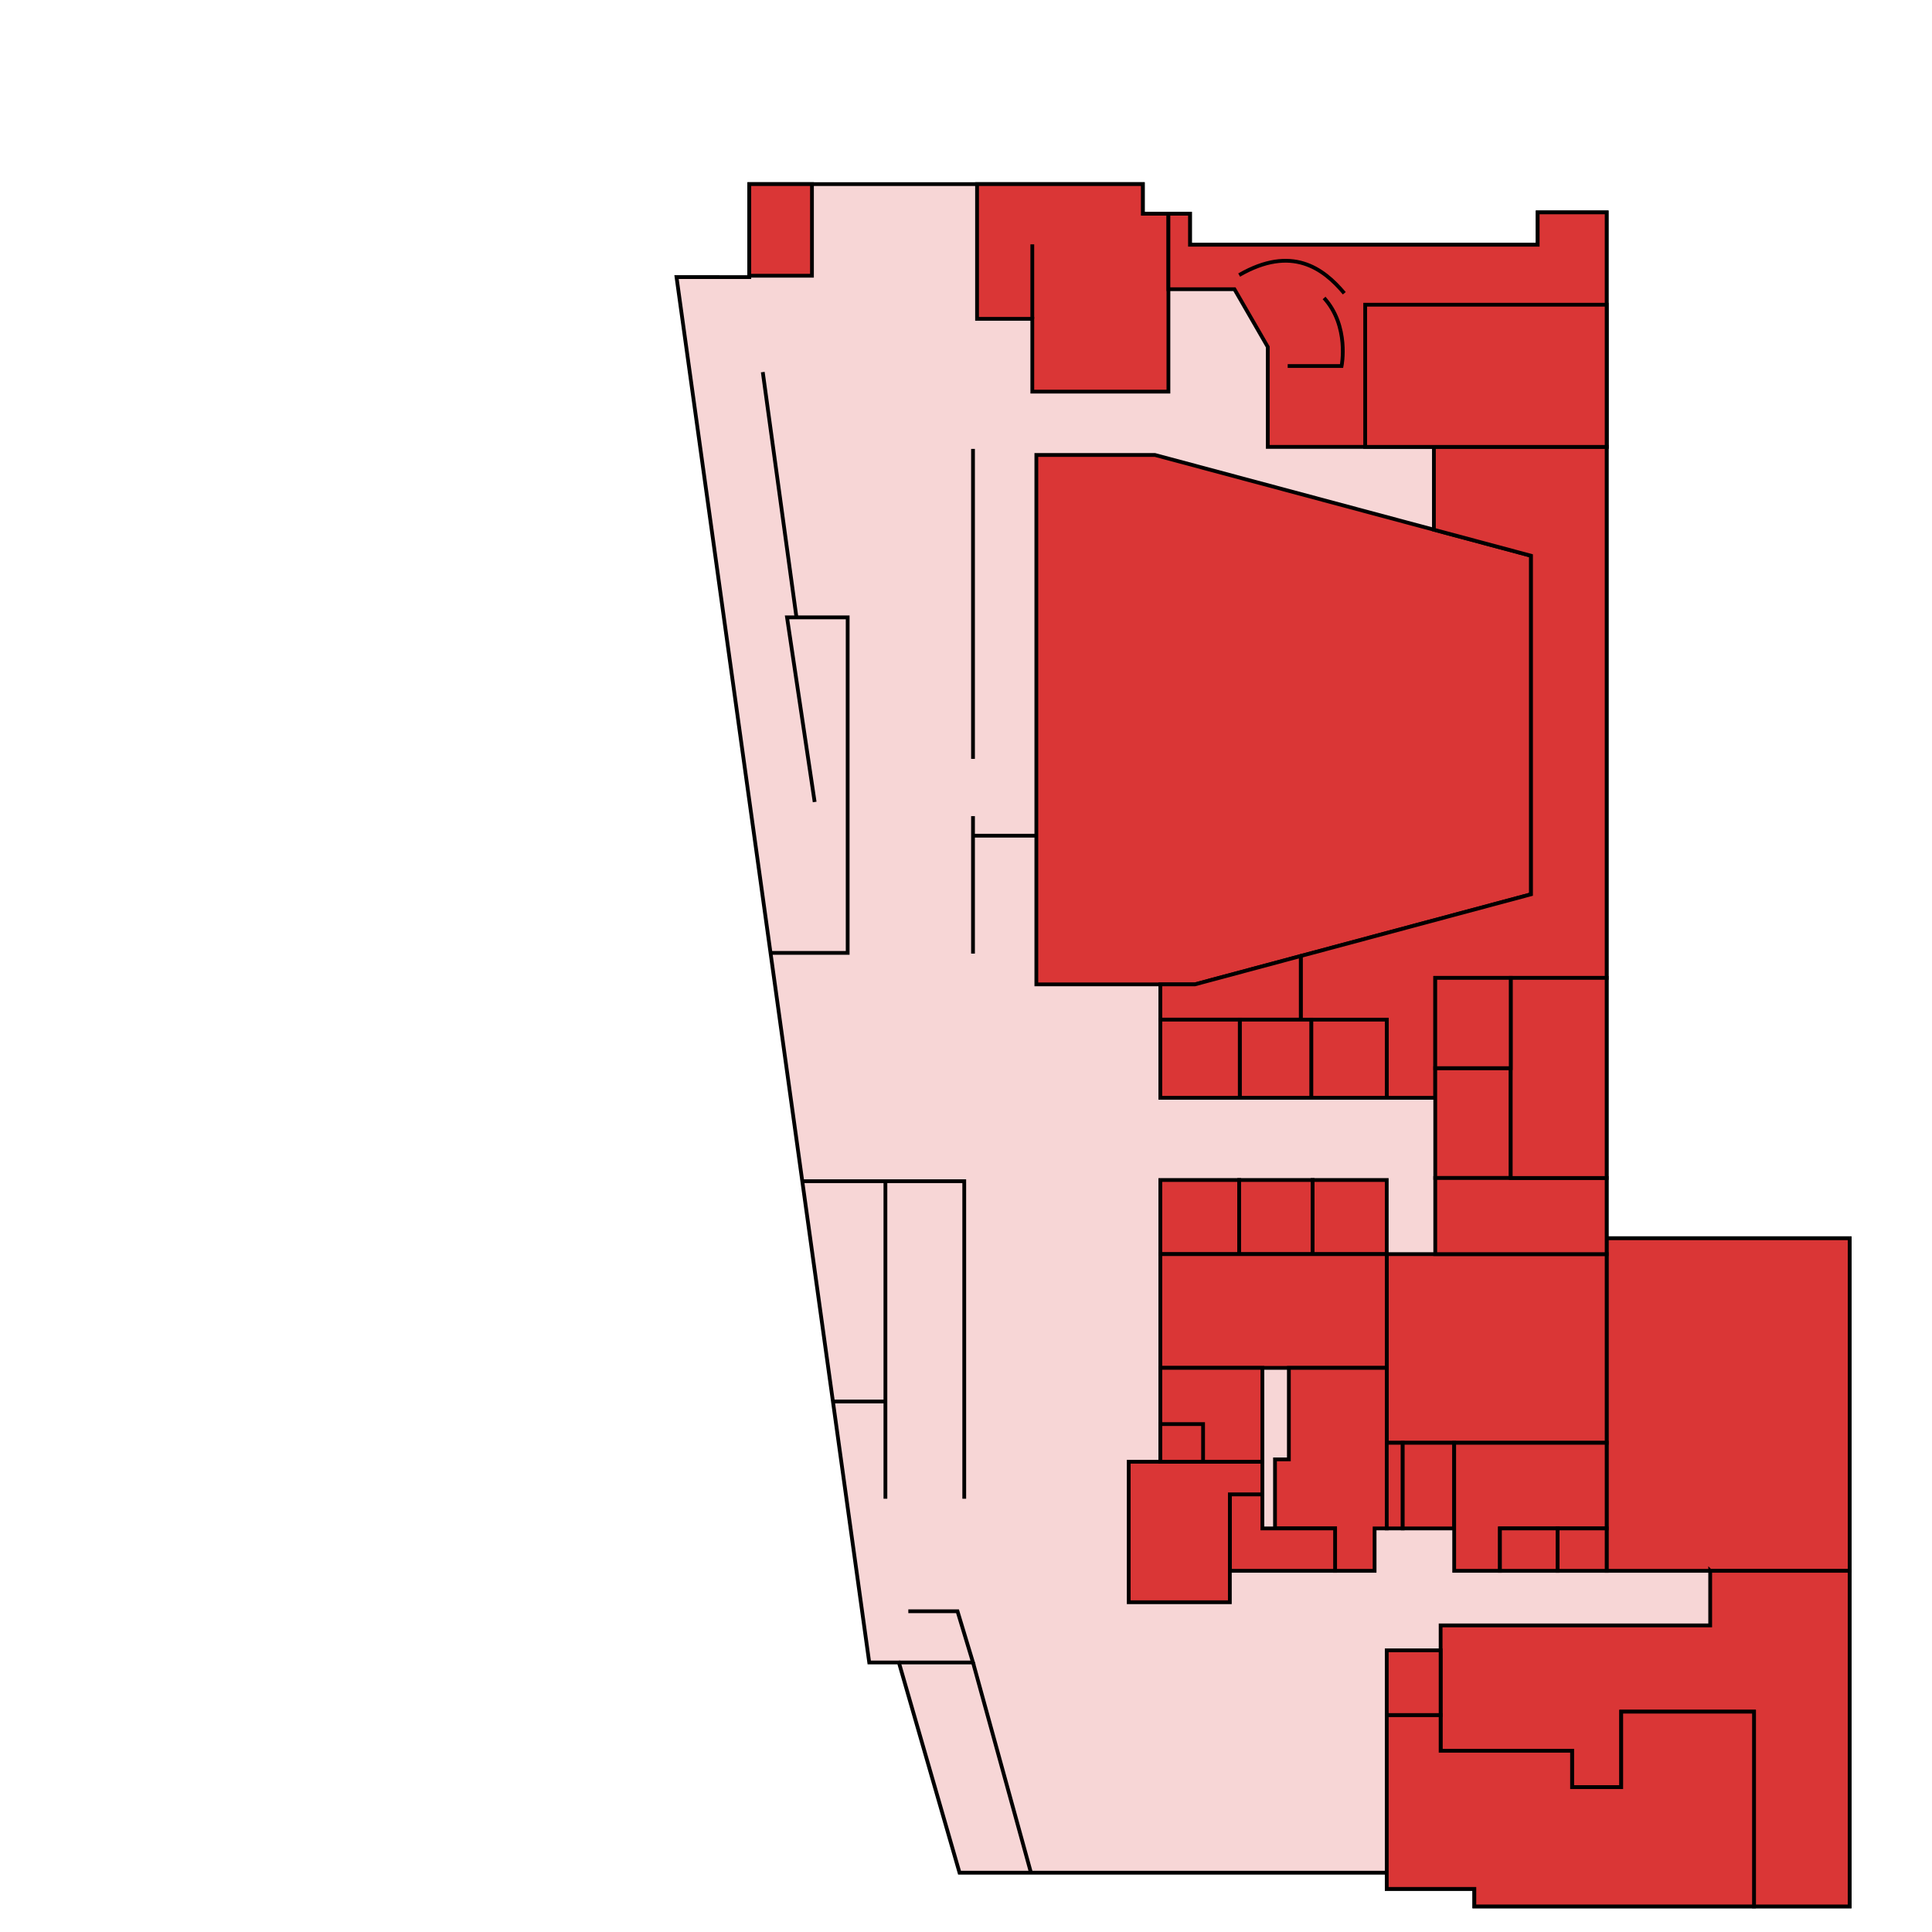 <?xml version="1.0" encoding="UTF-8" standalone="no"?>
<!-- Created with Inkscape (http://www.inkscape.org/) -->

<svg
   xmlns:dc="http://purl.org/dc/elements/1.1/"
   xmlns:cc="http://creativecommons.org/ns#"
   xmlns:rdf="http://www.w3.org/1999/02/22-rdf-syntax-ns#"
   xmlns:svg="http://www.w3.org/2000/svg"
   xmlns="http://www.w3.org/2000/svg"
   xmlns:sodipodi="http://sodipodi.sourceforge.net/DTD/sodipodi-0.dtd"
   xmlns:inkscape="http://www.inkscape.org/namespaces/inkscape"
   width="1024"
   height="1024"
   id="svg2"
   version="1.1"
   inkscape:version="0.91 r13725"
   sodipodi:docname="MB-1.svg">
  <defs
     id="defs4" />
  <sodipodi:namedview
     id="base"
     pagecolor="#ffffff"
     bordercolor="#666666"
     borderopacity="1.0"
     inkscape:pageopacity="0.0"
     inkscape:pageshadow="2"
     inkscape:zoom="0.7"
     inkscape:cx="64.381206"
     inkscape:cy="563.44866"
     inkscape:document-units="px"
     inkscape:current-layer="g3906"
     showgrid="false"
     inkscape:snap-bbox="true"
     inkscape:bbox-paths="false"
     inkscape:bbox-nodes="false"
     inkscape:snap-bbox-edge-midpoints="false"
     inkscape:snap-bbox-midpoints="false"
     inkscape:snap-page="false"
     inkscape:object-paths="true"
     inkscape:snap-intersection-paths="true"
     inkscape:object-nodes="true"
     inkscape:window-width="1920"
     inkscape:window-height="1014"
     inkscape:window-x="0"
     inkscape:window-y="27"
     inkscape:window-maximized="1"
     inkscape:snap-nodes="true" />
  <g
     inkscape:label="1 vec copy"
     id="g3906"
     inkscape:groupmode="layer"
     style="display:inline">
    <path
       inkscape:connector-curvature="0"
       id="path3908"
       d="m 358.571,146.857 102.143,734.286 15.714,0 32.143,111.429 226.429,0 0,8.571 46.429,0 0,9.286 198.929,0 0,-354.124 -128.799,0 0,-543.733 -36.559,0 0,17.143 -184.286,0 0,-16.429 -25,0 0,-15.714 -208.571,0 0,49.286 z"
       style="fill:#f7d6d6;fill-opacity:1;stroke:#000000;stroke-width:2;stroke-miterlimit:4;stroke-opacity:1;stroke-dasharray:none" />
    <path
       inkscape:connector-curvature="0"
       id="path3910"
       d="m 517.857,97.571 0,71.429 29.286,0 0,38.571 72.143,0 0,-94.286 -13.571,0 0,-15.714 z"
       style="fill:#da3636;fill-opacity:1;stroke:#000000;stroke-width:2;stroke-miterlimit:4;stroke-opacity:1;stroke-dasharray:none" />
    <path
       inkscape:connector-curvature="0"
       id="path3912"
       d="m 619.286,153.286 35,0 17.668,30.602 0,52.969 179.605,0 0,-124.286 -36.559,0 0,17.143 -184.286,0 0,-16.429 -11.429,0 z"
       style="fill:#da3636;fill-opacity:1;stroke:#000000;stroke-width:2;stroke-miterlimit:4;stroke-opacity:1;stroke-dasharray:none" />
    <path
       sodipodi:nodetypes="ccccccc"
       inkscape:connector-curvature="0"
       id="path3914"
       d="m 549.286,241.143 62.857,0 199.329,53.41 0,179.447 -178.126,47.729 -84.06,0 z"
       style="fill:#da3636;fill-opacity:1;stroke:#000000;stroke-width:2;stroke-miterlimit:4;stroke-opacity:1;stroke-dasharray:none" />
    <path
       inkscape:connector-curvature="0"
       id="path3916"
       d="m 760,236.857 0,43.904 51.472,13.792 0,179.447 -122.037,32.7 0,33.729 45.565,0 0,41.429 25.714,0 0,-63.571 90.844,0 0,-281.429 z"
       style="fill:#da3636;fill-opacity:1;stroke:#000000;stroke-width:2;stroke-miterlimit:4;stroke-opacity:1;stroke-dasharray:none" />
    <path
       inkscape:connector-curvature="0"
       id="path3918"
       d="m 689.435,540.429 -74.435,0 0,-18.7 18.346,0 56.089,-15.029 z"
       style="fill:#da3636;fill-opacity:1;stroke:#000000;stroke-width:2;stroke-miterlimit:4;stroke-opacity:1;stroke-dasharray:none" />
    <path
       inkscape:connector-curvature="0"
       id="path3920"
       d="m 515.714,505.429 0,-72.857"
       style="fill:#da3636;fill-opacity:1;stroke:#000000;stroke-width:2;stroke-miterlimit:4;stroke-opacity:1;stroke-dasharray:none" />
    <path
       inkscape:connector-curvature="0"
       id="path3922"
       d="m 515.714,442.929 33.571,0"
       style="fill:#da3636;fill-opacity:1;stroke:#000000;stroke-width:2;stroke-miterlimit:4;stroke-opacity:1;stroke-dasharray:none" />
    <path
       sodipodi:nodetypes="cc"
       inkscape:connector-curvature="0"
       id="path3924"
       d="m 515.714,402.214 0,-164.286"
       style="fill:#da3636;fill-opacity:1;stroke:#000000;stroke-width:2;stroke-miterlimit:4;stroke-opacity:1;stroke-dasharray:none" />
    <rect
       y="656.304"
       x="851.559"
       height="176.267"
       width="128.799"
       id="rect3926"
       style="fill:#da3636;fill-opacity:1;stroke:#000000;stroke-width:2;stroke-miterlimit:4;stroke-opacity:1;stroke-dasharray:none" />
    <rect
       y="664.714"
       x="735"
       height="100"
       width="116.558"
       id="rect3928"
       style="fill:#da3636;fill-opacity:1;stroke:#000000;stroke-width:2;stroke-miterlimit:4;stroke-opacity:1;stroke-dasharray:none" />
    <rect
       y="566.143"
       x="760.714"
       height="58.214"
       width="40"
       id="rect3930"
       style="fill:#da3636;fill-opacity:1;stroke:#000000;stroke-width:2;stroke-miterlimit:4;stroke-opacity:1;stroke-dasharray:none" />
    <rect
       y="624.357"
       x="760.714"
       height="40.357"
       width="90.844"
       id="rect3932"
       style="fill:#da3636;fill-opacity:1;stroke:#000000;stroke-width:2;stroke-miterlimit:4;stroke-opacity:1;stroke-dasharray:none" />
    <rect
       y="518.286"
       x="800.714"
       height="106.071"
       width="50.844"
       id="rect3934"
       style="fill:#da3636;fill-opacity:1;stroke:#000000;stroke-width:2;stroke-miterlimit:4;stroke-opacity:1;stroke-dasharray:none" />
    <rect
       y="518.286"
       x="760.714"
       height="47.857"
       width="40"
       id="rect3936"
       style="fill:#da3636;fill-opacity:1;stroke:#000000;stroke-width:2;stroke-miterlimit:4;stroke-opacity:1;stroke-dasharray:none" />
    <rect
       y="540.429"
       x="694.985"
       height="41.429"
       width="40.015"
       id="rect3938"
       style="fill:#da3636;fill-opacity:1;stroke:#000000;stroke-width:2;stroke-miterlimit:4;stroke-opacity:1;stroke-dasharray:none" />
    <rect
       y="540.429"
       x="657.104"
       height="41.429"
       width="37.881"
       id="rect3940"
       style="fill:#da3636;fill-opacity:1;stroke:#000000;stroke-width:2;stroke-miterlimit:4;stroke-opacity:1;stroke-dasharray:none" />
    <rect
       y="540.429"
       x="615"
       height="41.429"
       width="42.104"
       id="rect3942"
       style="fill:#da3636;fill-opacity:1;stroke:#000000;stroke-width:2;stroke-miterlimit:4;stroke-opacity:1;stroke-dasharray:none" />
    <rect
       y="625.429"
       x="615"
       height="39.286"
       width="41.786"
       id="rect3944"
       style="fill:#da3636;fill-opacity:1;stroke:#000000;stroke-width:2;stroke-miterlimit:4;stroke-opacity:1;stroke-dasharray:none" />
    <rect
       y="625.429"
       x="656.786"
       height="39.286"
       width="38.929"
       id="rect3946"
       style="fill:#da3636;fill-opacity:1;stroke:#000000;stroke-width:2;stroke-miterlimit:4;stroke-opacity:1;stroke-dasharray:none" />
    <rect
       y="625.429"
       x="695.714"
       height="39.286"
       width="39.286"
       id="rect3948"
       style="fill:#da3636;fill-opacity:1;stroke:#000000;stroke-width:2;stroke-miterlimit:4;stroke-opacity:1;stroke-dasharray:none" />
    <rect
       y="664.714"
       x="615"
       height="60.281"
       width="120"
       id="rect3950"
       style="fill:#da3636;fill-opacity:1;stroke:#000000;stroke-width:2;stroke-miterlimit:4;stroke-opacity:1;stroke-dasharray:none" />
    <path
       sodipodi:nodetypes="cccccccccccc"
       inkscape:connector-curvature="0"
       id="path3952"
       d="m 683.125,725 0,48.5 -7.344,0 0,36.594 31.844,0 0,22.475 20.938,0 0,-22.475 6.438,0 0,-36.594 0,-48.5 z"
       style="fill:#da3636;fill-opacity:1;stroke:#000000;stroke-width:2;stroke-miterlimit:4;stroke-opacity:1;stroke-dasharray:none" />
    <rect
       y="764.714"
       x="735"
       height="45.379"
       width="8.472"
       id="rect3954"
       style="fill:#da3636;fill-opacity:1;stroke:#000000;stroke-width:2;stroke-miterlimit:4;stroke-opacity:1;stroke-dasharray:none" />
    <rect
       y="764.714"
       x="743.472"
       height="45.379"
       width="27.274"
       id="rect3956"
       style="fill:#da3636;fill-opacity:1;stroke:#000000;stroke-width:2;stroke-miterlimit:4;stroke-opacity:1;stroke-dasharray:none" />
    <path
       sodipodi:nodetypes="cccccccc"
       inkscape:connector-curvature="0"
       id="path3958"
       d="m 770.75,764.719 0,45.375 0,22.475 24.25,0 0,-22.475 56.562,0 0,-45.375 z"
       style="fill:#da3636;fill-opacity:1;stroke:#000000;stroke-width:2;stroke-miterlimit:4;stroke-opacity:1;stroke-dasharray:none" />
    <rect
       y="810.094"
       x="825.547"
       height="22.478"
       width="26.011"
       id="rect3960"
       style="fill:#da3636;fill-opacity:1;stroke:#000000;stroke-width:2;stroke-miterlimit:4;stroke-opacity:1;stroke-dasharray:none" />
    <rect
       y="810.094"
       x="795"
       height="22.478"
       width="30.547"
       id="rect3962"
       style="fill:#da3636;fill-opacity:1;stroke:#000000;stroke-width:2;stroke-miterlimit:4;stroke-opacity:1;stroke-dasharray:none" />
    <path
       id="path3964"
       d="m 906.438,832.562 0,28.938 -47.156,0 -95.719,0 0,66.438 69.656,0 0,19.281 26.062,0 0,-19.281 0,-20.719 70.375,0 0,103.219 50.688,0 0,-141.781 0,-36.094 -73.906,0 z"
       style="fill:#da3636;fill-opacity:1;stroke:#000000;stroke-width:2;stroke-miterlimit:4;stroke-opacity:1;stroke-dasharray:none"
       inkscape:connector-curvature="0" />
    <path
       id="path3966"
       d="m 859.281,907.219 0,40 -26.062,0 0,-19.281 -69.656,0 0,-18.938 -28.562,0 0,92.156 28.562,0 17.875,0 0,9.281 77.844,0 70.375,0 0,-103.219 -70.375,0 z"
       style="fill:#da3636;fill-opacity:1;stroke:#000000;stroke-width:2;stroke-miterlimit:4;stroke-opacity:1;stroke-dasharray:none"
       inkscape:connector-curvature="0" />
    <rect
       y="874.714"
       x="735"
       height="34.286"
       width="28.562"
       id="rect3968"
       style="fill:#da3636;fill-opacity:1;stroke:#000000;stroke-width:2;stroke-miterlimit:4;stroke-opacity:1;stroke-dasharray:none" />
    <path
       id="path3970"
       d="m 651.844,792.031 0,18.062 0,22.469 55.781,0 0,-22.469 -38.531,0 0,-18.062 -17.25,0 z"
       style="fill:#da3636;fill-opacity:1;stroke:#000000;stroke-width:2;stroke-miterlimit:4;stroke-opacity:1;stroke-dasharray:none"
       inkscape:connector-curvature="0" />
    <path
       id="path3972"
       d="m 598.25,774.75 0,74.469 53.594,0 0,-57.188 17.25,0 0,-17.281 -17.25,0 -53.594,0 z"
       style="fill:#da3636;fill-opacity:1;stroke:#000000;stroke-width:2;stroke-miterlimit:4;stroke-opacity:1;stroke-dasharray:none"
       inkscape:connector-curvature="0" />
    <rect
       y="724.995"
       x="615"
       height="49.755"
       width="54.094"
       id="rect3974"
       style="fill:#da3636;fill-opacity:1;stroke:#000000;stroke-width:2;stroke-miterlimit:4;stroke-opacity:1;stroke-dasharray:none" />
    <rect
       y="754.794"
       x="615"
       height="19.956"
       width="22.659"
       id="rect3976"
       style="fill:#da3636;fill-opacity:1;stroke:#000000;stroke-width:2;stroke-miterlimit:4;stroke-opacity:1;stroke-dasharray:none" />
    <path
       inkscape:connector-curvature="0"
       id="path3978"
       d="m 425.231,626.061 85.84,0 0,168.296"
       style="fill:none;stroke:#000000;stroke-width:2;stroke-miterlimit:4;stroke-opacity:1;stroke-dasharray:none;fill-opacity:1" />
    <path
       inkscape:connector-curvature="0"
       id="path3980"
       d="m 469.286,626.061 0,168.296"
       style="fill:#da3636;fill-opacity:1;stroke:#000000;stroke-width:2;stroke-miterlimit:4;stroke-opacity:1;stroke-dasharray:none" />
    <path
       inkscape:connector-curvature="0"
       id="path3982"
       d="m 441.473,742.823 27.812,0"
       style="fill:#da3636;fill-opacity:1;stroke:#000000;stroke-width:2;stroke-miterlimit:4;stroke-opacity:1;stroke-dasharray:none" />
    <path
       inkscape:connector-curvature="0"
       id="path3984"
       d="m 476.429,881.143 39.286,0 L 507.5,854 l -26.071,0"
       style="fill:none;stroke:#000000;stroke-width:2;stroke-miterlimit:4;stroke-opacity:1;stroke-dasharray:none;fill-opacity:1" />
    <path
       inkscape:connector-curvature="0"
       id="path3986"
       d="m 515.714,881.143 30.714,111.429"
       style="fill:#da3636;fill-opacity:1;stroke:#000000;stroke-width:2;stroke-miterlimit:4;stroke-opacity:1;stroke-dasharray:none" />
    <path
       inkscape:connector-curvature="0"
       id="path3988"
       d="m 408.397,505.046 40.888,0 0,-177.832 -32.143,0 14.643,97.857"
       style="fill:none;stroke:#000000;stroke-width:2;stroke-miterlimit:4;stroke-opacity:1;stroke-dasharray:none;fill-opacity:1" />
    <path
       inkscape:connector-curvature="0"
       id="path3990"
       d="m 422.143,327.214 -17.857,-130"
       style="fill:#da3636;fill-opacity:1;stroke:#000000;stroke-width:2;stroke-miterlimit:4;stroke-opacity:1;stroke-dasharray:none" />
    <rect
       y="97.571"
       x="397.143"
       height="48.571"
       width="33.214"
       id="rect3992"
       style="fill:#da3636;stroke:#000000;stroke-width:2;stroke-miterlimit:4;stroke-opacity:1;stroke-dasharray:none;fill-opacity:1" />
    <rect
       y="161.5"
       x="723.571"
       height="75.357"
       width="127.987"
       id="rect3994"
       style="fill:#da3636;fill-opacity:1;stroke:#000000;stroke-width:2;stroke-miterlimit:4;stroke-opacity:1;stroke-dasharray:none" />
    <path
       inkscape:connector-curvature="0"
       id="path3997"
       d="m 682.5,194 28.571,0 c 0,0 4.286,-21.071 -9.286,-36.071"
       style="fill:#da3636;fill-opacity:1;stroke:#000000;stroke-width:2;stroke-miterlimit:4;stroke-opacity:1;stroke-dasharray:none" />
    <path
       inkscape:connector-curvature="0"
       id="path3999"
       d="m 656.786,145.786 c 27.857,-16.071 44.643,-3.571 55.714,9.643"
       style="fill:#da3636;fill-opacity:1;stroke:#000000;stroke-width:2;stroke-miterlimit:4;stroke-opacity:1;stroke-dasharray:none" />
    <path
       inkscape:connector-curvature="0"
       id="path4001"
       d="m 547.143,169 0,-39.49"
       style="fill:#da3636;fill-opacity:1;stroke:#000000;stroke-width:2;stroke-miterlimit:4;stroke-opacity:1;stroke-dasharray:none" />
  </g>
</svg>
